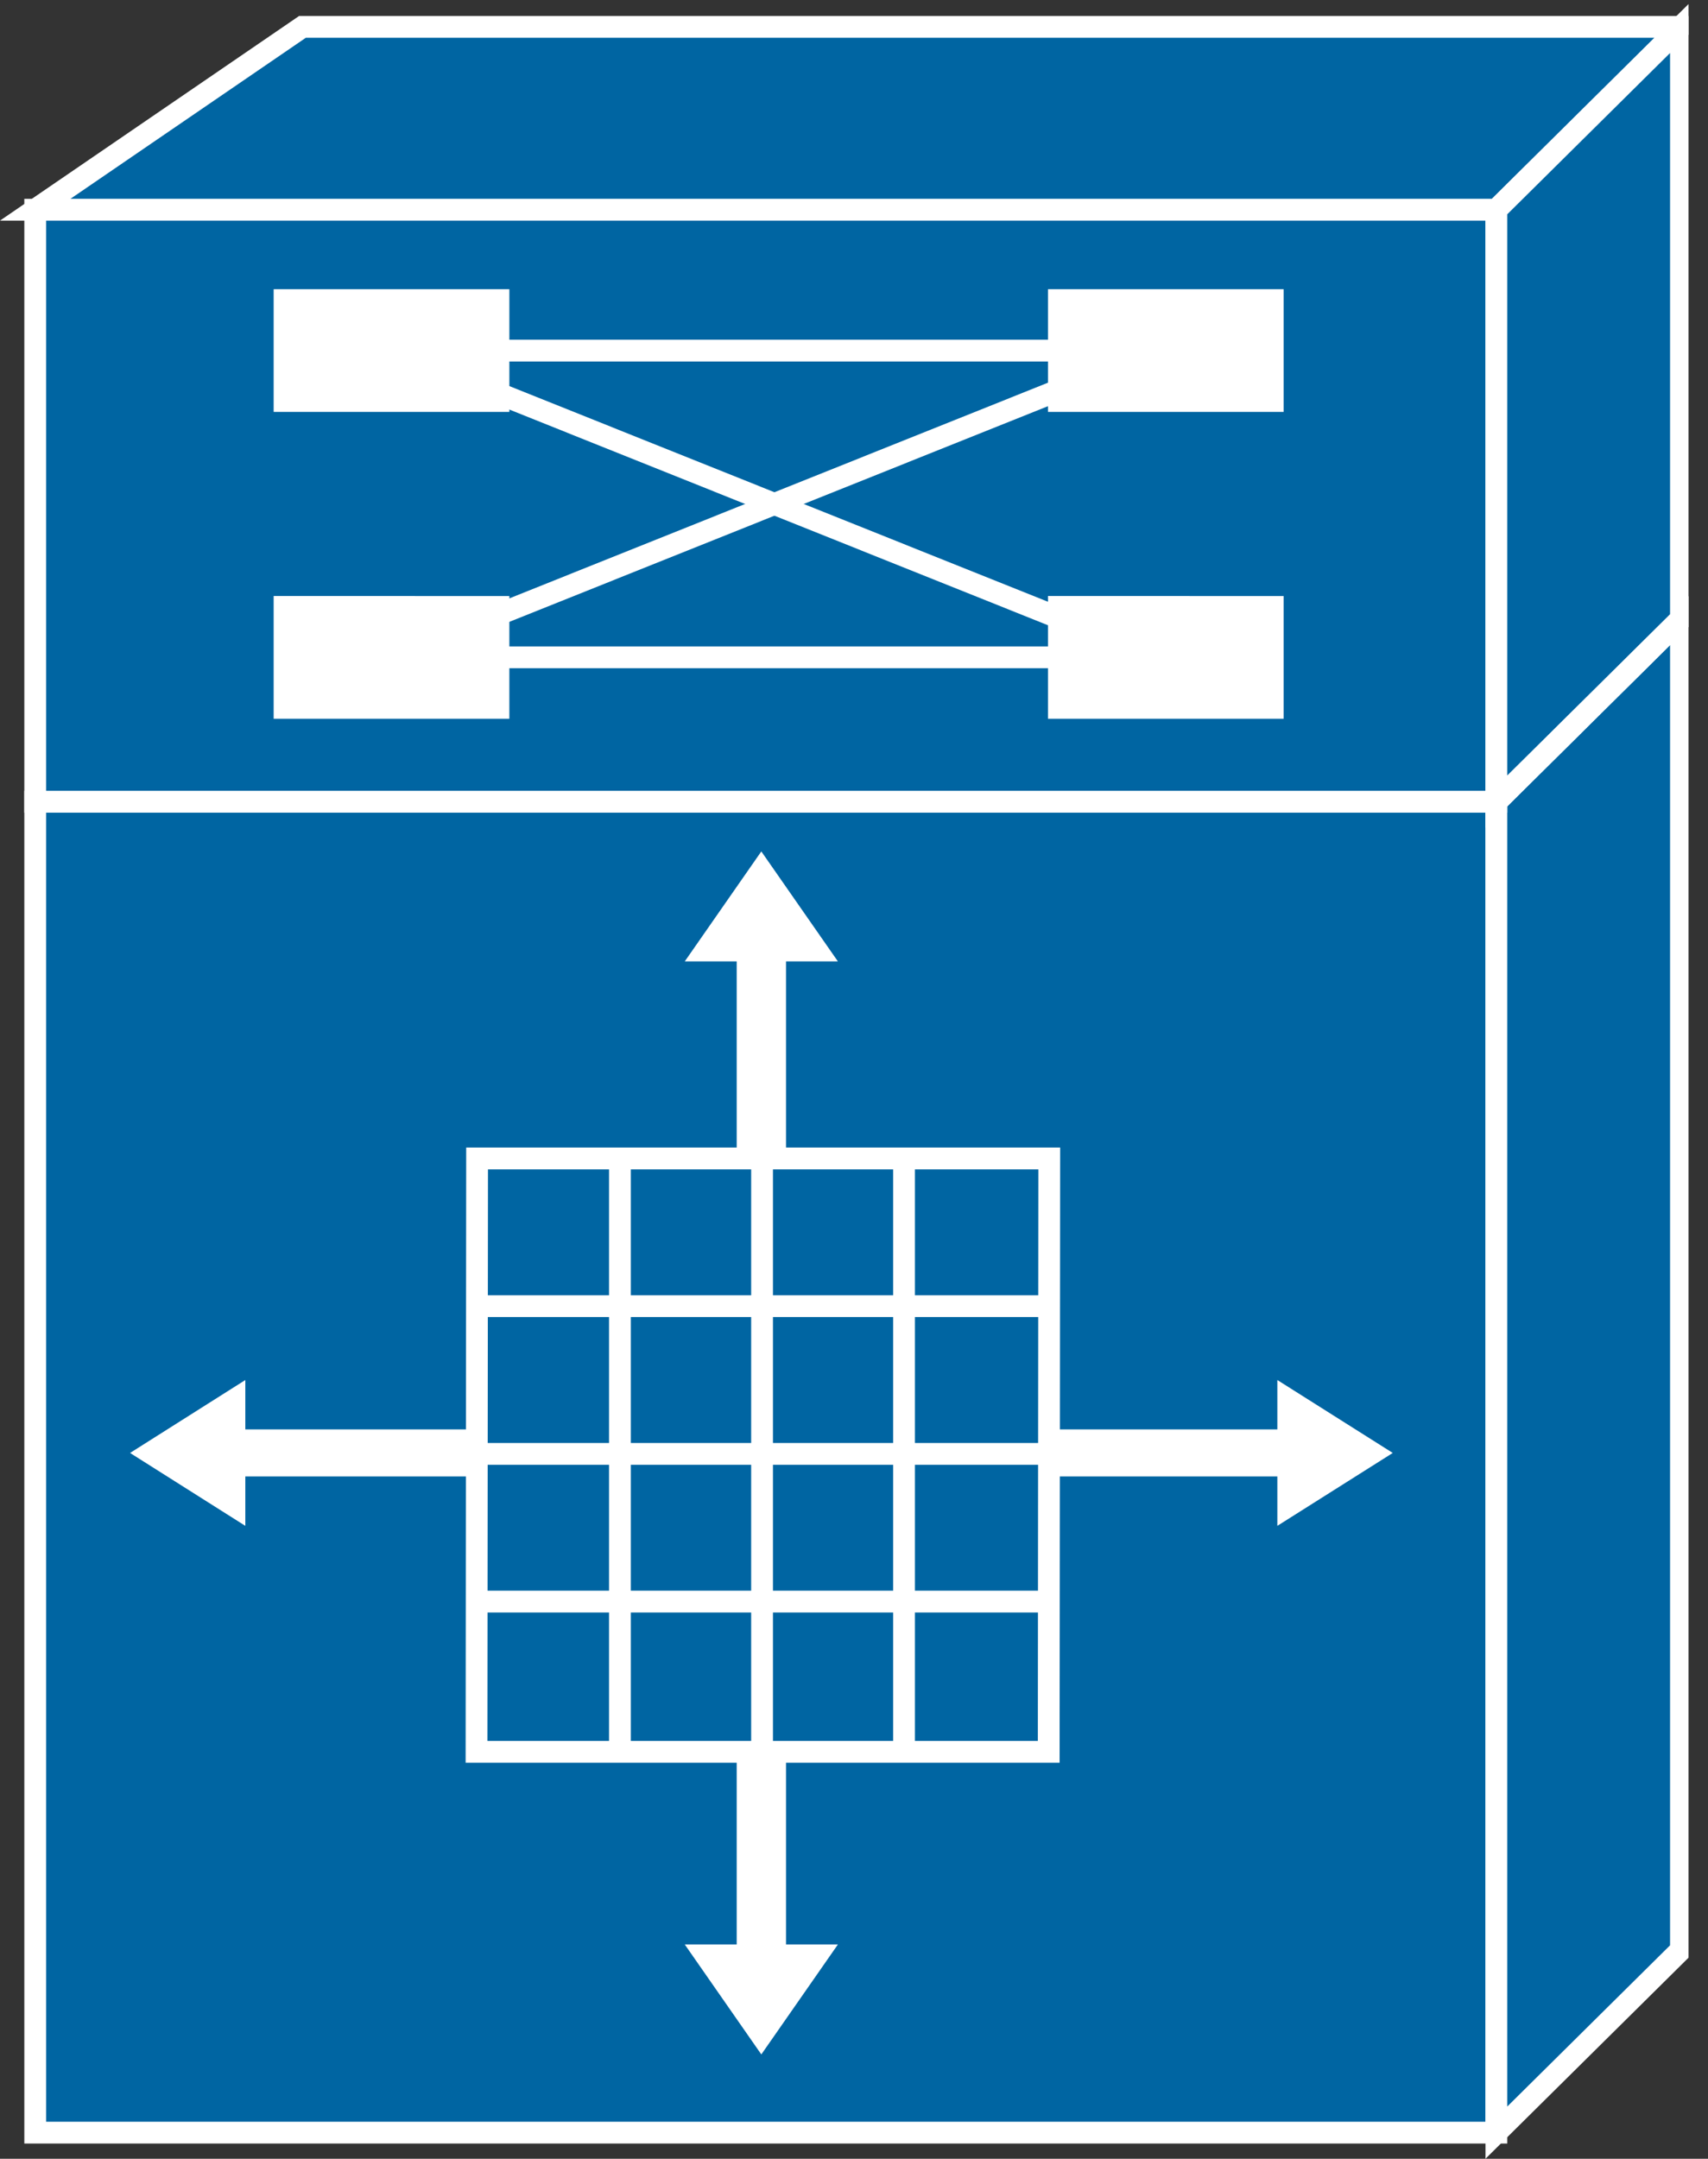 <?xml version="1.0" encoding="UTF-8" standalone="no"?>
<svg
   xmlns:dc="http://purl.org/dc/elements/1.1/"
   xmlns:cc="http://creativecommons.org/ns#"
   xmlns:rdf="http://www.w3.org/1999/02/22-rdf-syntax-ns#"
   xmlns:svg="http://www.w3.org/2000/svg"
   xmlns="http://www.w3.org/2000/svg"
   viewBox="0 0 41.8 52.813"
   height="52.813"
   width="41.8"
   xml:space="preserve"
   id="svg2"
   version="1.1"><rect x="0" y="0" width="41.8" height="52.813" fill="#333333" stroke="none"/><defs
     id="defs6"><clipPath
       id="clipPath20"
       clipPathUnits="userSpaceOnUse"><path
         id="path18"
         d="M 0,396 H 310 V 0 H 0 Z" /></clipPath></defs><g
     transform="matrix(1.333,0,0,-1.333,0,52.813)"
     id="g10"><g
       transform="scale(0.1)"
       id="g12"><g
         id="g14"><g
           clip-path="url(#clipPath20)"
           id="g16"><path
             id="path22"
             style="fill:#0065A2;fill-opacity:1;fill-rule:nonzero;stroke:none"
             d="m 6.465,4.797 h 268.262 v 244.258 H 6.465 Z" /><path
             id="path24"
             style="fill:none;stroke:#FFFFFF;stroke-width:4;stroke-linecap:butt;stroke-linejoin:miter;stroke-miterlimit:4;stroke-dasharray:none;stroke-opacity:1"
             d="M 6.465,4.797 V 249.055 H 274.727 V 4.797 Z" /><path
             id="path26"
             style="fill:#0065A2;fill-opacity:1;fill-rule:nonzero;stroke:none"
             d="M 308.613,38.34 V 282.609 L 274.727,249.055 V 4.797 l 33.886,33.543" /><path
             id="path28"
             style="fill:none;stroke:#FFFFFF;stroke-width:4;stroke-linecap:butt;stroke-linejoin:miter;stroke-miterlimit:4;stroke-dasharray:none;stroke-opacity:1"
             d="M 308.613,38.34 V 282.609 L 274.727,249.055 V 4.797 Z" /><path
             id="path30"
             style="fill:#0065A2;fill-opacity:1;fill-rule:nonzero;stroke:none"
             d="M 55.527,391.262 6.465,357.707 H 274.727 l 33.886,33.555 H 55.527" /><path
             id="path32"
             style="fill:none;stroke:#FFFFFF;stroke-width:4;stroke-linecap:butt;stroke-linejoin:miter;stroke-miterlimit:4;stroke-dasharray:none;stroke-opacity:1"
             d="M 55.527,391.262 6.465,357.707 H 274.727 l 33.886,33.555 z" /><path
             id="path34"
             style="fill:#0065A2;fill-opacity:1;fill-rule:nonzero;stroke:none"
             d="m 6.465,249.055 h 268.262 V 357.707 H 6.465 Z" /><path
             id="path36"
             style="fill:none;stroke:#FFFFFF;stroke-width:4;stroke-linecap:butt;stroke-linejoin:miter;stroke-miterlimit:4;stroke-dasharray:none;stroke-opacity:1"
             d="M 6.465,249.055 V 357.707 H 274.727 V 249.055 Z" /><path
             id="path38"
             style="fill:#0065A2;fill-opacity:1;fill-rule:nonzero;stroke:none"
             d="M 308.613,282.609 V 391.262 L 274.727,357.707 V 249.055 l 33.886,33.554" /><path
             id="path40"
             style="fill:none;stroke:#FFFFFF;stroke-width:4;stroke-linecap:butt;stroke-linejoin:miter;stroke-miterlimit:4;stroke-dasharray:none;stroke-opacity:1"
             d="M 308.613,282.609 V 391.262 L 274.727,357.707 V 249.055 Z" /><path
             id="path42"
             style="fill:#0065A2;fill-opacity:1;fill-rule:nonzero;stroke:none"
             d="M 274.727,249.055 H 6.465" /><path
             id="path44"
             style="fill:none;stroke:#FFFFFF;stroke-width:4;stroke-linecap:butt;stroke-linejoin:miter;stroke-miterlimit:4;stroke-dasharray:none;stroke-opacity:1"
             d="M 274.727,249.055 H 6.465" /><path
             id="path46"
             style="fill:#0065A2;fill-opacity:1;fill-rule:nonzero;stroke:none"
             d="m 274.727,249.055 33.886,33.554" /><path
             id="path48"
             style="fill:none;stroke:#FFFFFF;stroke-width:4;stroke-linecap:butt;stroke-linejoin:miter;stroke-miterlimit:4;stroke-dasharray:none;stroke-opacity:1"
             d="m 274.727,249.055 33.886,33.554" /><path
             id="path50"
             style="fill:#0065A2;fill-opacity:1;fill-rule:nonzero;stroke:none"
             d="m 56.035,326.398 h 43.27 v 22.508 H 56.035 Z" /><path
             id="path52"
             style="fill:#0065A2;fill-opacity:1;fill-rule:nonzero;stroke:none"
             d="m 198.203,326.398 h 43.262 v 22.508 H 198.203 Z" /><path
             id="path54"
             style="fill:#0065A2;fill-opacity:1;fill-rule:nonzero;stroke:none"
             d="m 56.035,270.09 h 43.27 v 22.52 H 56.035 Z" /><path
             id="path56"
             style="fill:#0065A2;fill-opacity:1;fill-rule:nonzero;stroke:none"
             d="m 198.203,270.09 h 43.262 v 22.52 H 198.203 Z" /><path
             id="path58"
             style="fill:none;stroke:#0065A2;stroke-width:4;stroke-linecap:butt;stroke-linejoin:miter;stroke-miterlimit:4;stroke-dasharray:none;stroke-opacity:1"
             d="M 85.402,335.48 H 218.281" /><path
             id="path60"
             style="fill:none;stroke:#0065A2;stroke-width:4;stroke-linecap:butt;stroke-linejoin:miter;stroke-miterlimit:4;stroke-dasharray:none;stroke-opacity:1"
             d="M 85.402,279.172 H 218.281" /><path
             id="path62"
             style="fill:none;stroke:#0065A2;stroke-width:4;stroke-linecap:butt;stroke-linejoin:miter;stroke-miterlimit:4;stroke-dasharray:none;stroke-opacity:1"
             d="M 77.676,279.172 218.281,335.48" /><path
             id="path64"
             style="fill:none;stroke:#0065A2;stroke-width:4;stroke-linecap:butt;stroke-linejoin:miter;stroke-miterlimit:4;stroke-dasharray:none;stroke-opacity:1"
             d="M 77.676,335.48 218.281,279.172" /><path
             id="path66"
             style="fill:#FFFFFF;fill-opacity:1;fill-rule:nonzero;stroke:none"
             d="m 50.242,320.598 h 43.273 v 22.52 H 50.242 Z" /><path
             id="path68"
             style="fill:#FFFFFF;fill-opacity:1;fill-rule:nonzero;stroke:none"
             d="m 192.402,320.598 h 43.262 v 22.52 H 192.402 Z" /><path
             id="path70"
             style="fill:#FFFFFF;fill-opacity:1;fill-rule:nonzero;stroke:none"
             d="m 50.242,264.285 h 43.273 v 22.523 H 50.242 Z" /><path
             id="path72"
             style="fill:#FFFFFF;fill-opacity:1;fill-rule:nonzero;stroke:none"
             d="m 192.402,264.285 h 43.262 v 22.523 H 192.402 Z" /><path
             id="path74"
             style="fill:none;stroke:#FFFFFF;stroke-width:4;stroke-linecap:butt;stroke-linejoin:miter;stroke-miterlimit:4;stroke-dasharray:none;stroke-opacity:1"
             d="M 79.609,331.848 H 212.488" /><path
             id="path76"
             style="fill:none;stroke:#FFFFFF;stroke-width:4;stroke-linecap:butt;stroke-linejoin:miter;stroke-miterlimit:4;stroke-dasharray:none;stroke-opacity:1"
             d="M 79.609,275.559 H 212.488" /><path
             id="path78"
             style="fill:none;stroke:#FFFFFF;stroke-width:4;stroke-linecap:butt;stroke-linejoin:miter;stroke-miterlimit:4;stroke-dasharray:none;stroke-opacity:1"
             d="m 71.875,275.559 140.613,56.289" /><path
             id="path80"
             style="fill:none;stroke:#FFFFFF;stroke-width:4;stroke-linecap:butt;stroke-linejoin:miter;stroke-miterlimit:4;stroke-dasharray:none;stroke-opacity:1"
             d="M 71.875,331.848 212.488,275.559" /><path
             id="path82"
             style="fill:#FFFFFF;fill-opacity:1;fill-rule:nonzero;stroke:none"
             d="m 144.309,166.32 v 53.438 h 9.519 l -14.055,20.176 -14.05,-20.176 h 9.531 V 166.32 h 9.055" /><path
             id="path84"
             style="fill:#FFFFFF;fill-opacity:1;fill-rule:nonzero;stroke:none"
             d="M 101.16,133.859 H 45.039 v 9.063 L 23.879,129.539 45.039,116.16 v 9.067 H 101.16 v 8.632" /><path
             id="path86"
             style="fill:#FFFFFF;fill-opacity:1;fill-rule:nonzero;stroke:none"
             d="M 135.254,92.766 V 39.324 h -9.531 l 14.05,-20.172 14.055,20.172 h -9.519 v 53.441 h -9.055" /><path
             id="path88"
             style="fill:#FFFFFF;fill-opacity:1;fill-rule:nonzero;stroke:none"
             d="m 178.398,125.227 h 56.114 v -9.067 l 21.191,13.379 -21.191,13.383 v -9.063 h -56.114 v -8.632" /><path
             id="path90"
             style="fill:#0065A2;fill-opacity:1;fill-rule:nonzero;stroke:none"
             d="M 192.539,74.688 H 87.488 L 87.59,183.586 H 192.637 L 192.539,74.688" /><path
             id="path92"
             style="fill:none;stroke:#FFFFFF;stroke-width:4;stroke-linecap:butt;stroke-linejoin:miter;stroke-miterlimit:4;stroke-dasharray:none;stroke-opacity:1"
             d="M 192.539,74.688 H 87.488 L 87.59,183.586 H 192.637 Z" /><path
             id="path94"
             style="fill:#0065A2;fill-opacity:1;fill-rule:nonzero;stroke:none"
             d="M 113.816,184.785 V 74.367" /><path
             id="path96"
             style="fill:none;stroke:#FFFFFF;stroke-width:4;stroke-linecap:butt;stroke-linejoin:miter;stroke-miterlimit:4;stroke-dasharray:none;stroke-opacity:1"
             d="M 113.816,184.785 V 74.367" /><path
             id="path98"
             style="fill:#0065A2;fill-opacity:1;fill-rule:nonzero;stroke:none"
             d="M 139.91,185.109 V 74.367" /><path
             id="path100"
             style="fill:none;stroke:#FFFFFF;stroke-width:4;stroke-linecap:butt;stroke-linejoin:miter;stroke-miterlimit:4;stroke-dasharray:none;stroke-opacity:1"
             d="M 139.91,185.109 V 74.367" /><path
             id="path102"
             style="fill:#0065A2;fill-opacity:1;fill-rule:nonzero;stroke:none"
             d="M 165.977,183.035 V 75.344" /><path
             id="path104"
             style="fill:none;stroke:#FFFFFF;stroke-width:4;stroke-linecap:butt;stroke-linejoin:miter;stroke-miterlimit:4;stroke-dasharray:none;stroke-opacity:1"
             d="M 165.977,183.035 V 75.344" /><path
             id="path106"
             style="fill:#0065A2;fill-opacity:1;fill-rule:nonzero;stroke:none"
             d="M 86.856,156.477 H 191.816" /><path
             id="path108"
             style="fill:none;stroke:#FFFFFF;stroke-width:4;stroke-linecap:butt;stroke-linejoin:miter;stroke-miterlimit:4;stroke-dasharray:none;stroke-opacity:1"
             d="M 86.856,156.477 H 191.816" /><path
             id="path110"
             style="fill:#0065A2;fill-opacity:1;fill-rule:nonzero;stroke:none"
             d="M 86.516,129.367 H 191.145" /><path
             id="path112"
             style="fill:none;stroke:#FFFFFF;stroke-width:4;stroke-linecap:butt;stroke-linejoin:miter;stroke-miterlimit:4;stroke-dasharray:none;stroke-opacity:1"
             d="M 86.516,129.367 H 191.145" /><path
             id="path114"
             style="fill:#0065A2;fill-opacity:1;fill-rule:nonzero;stroke:none"
             d="M 86.516,102.258 H 191.816" /><path
             id="path116"
             style="fill:none;stroke:#FFFFFF;stroke-width:4;stroke-linecap:butt;stroke-linejoin:miter;stroke-miterlimit:4;stroke-dasharray:none;stroke-opacity:1"
             d="M 86.516,102.258 H 191.816" /></g></g></g></g></svg>